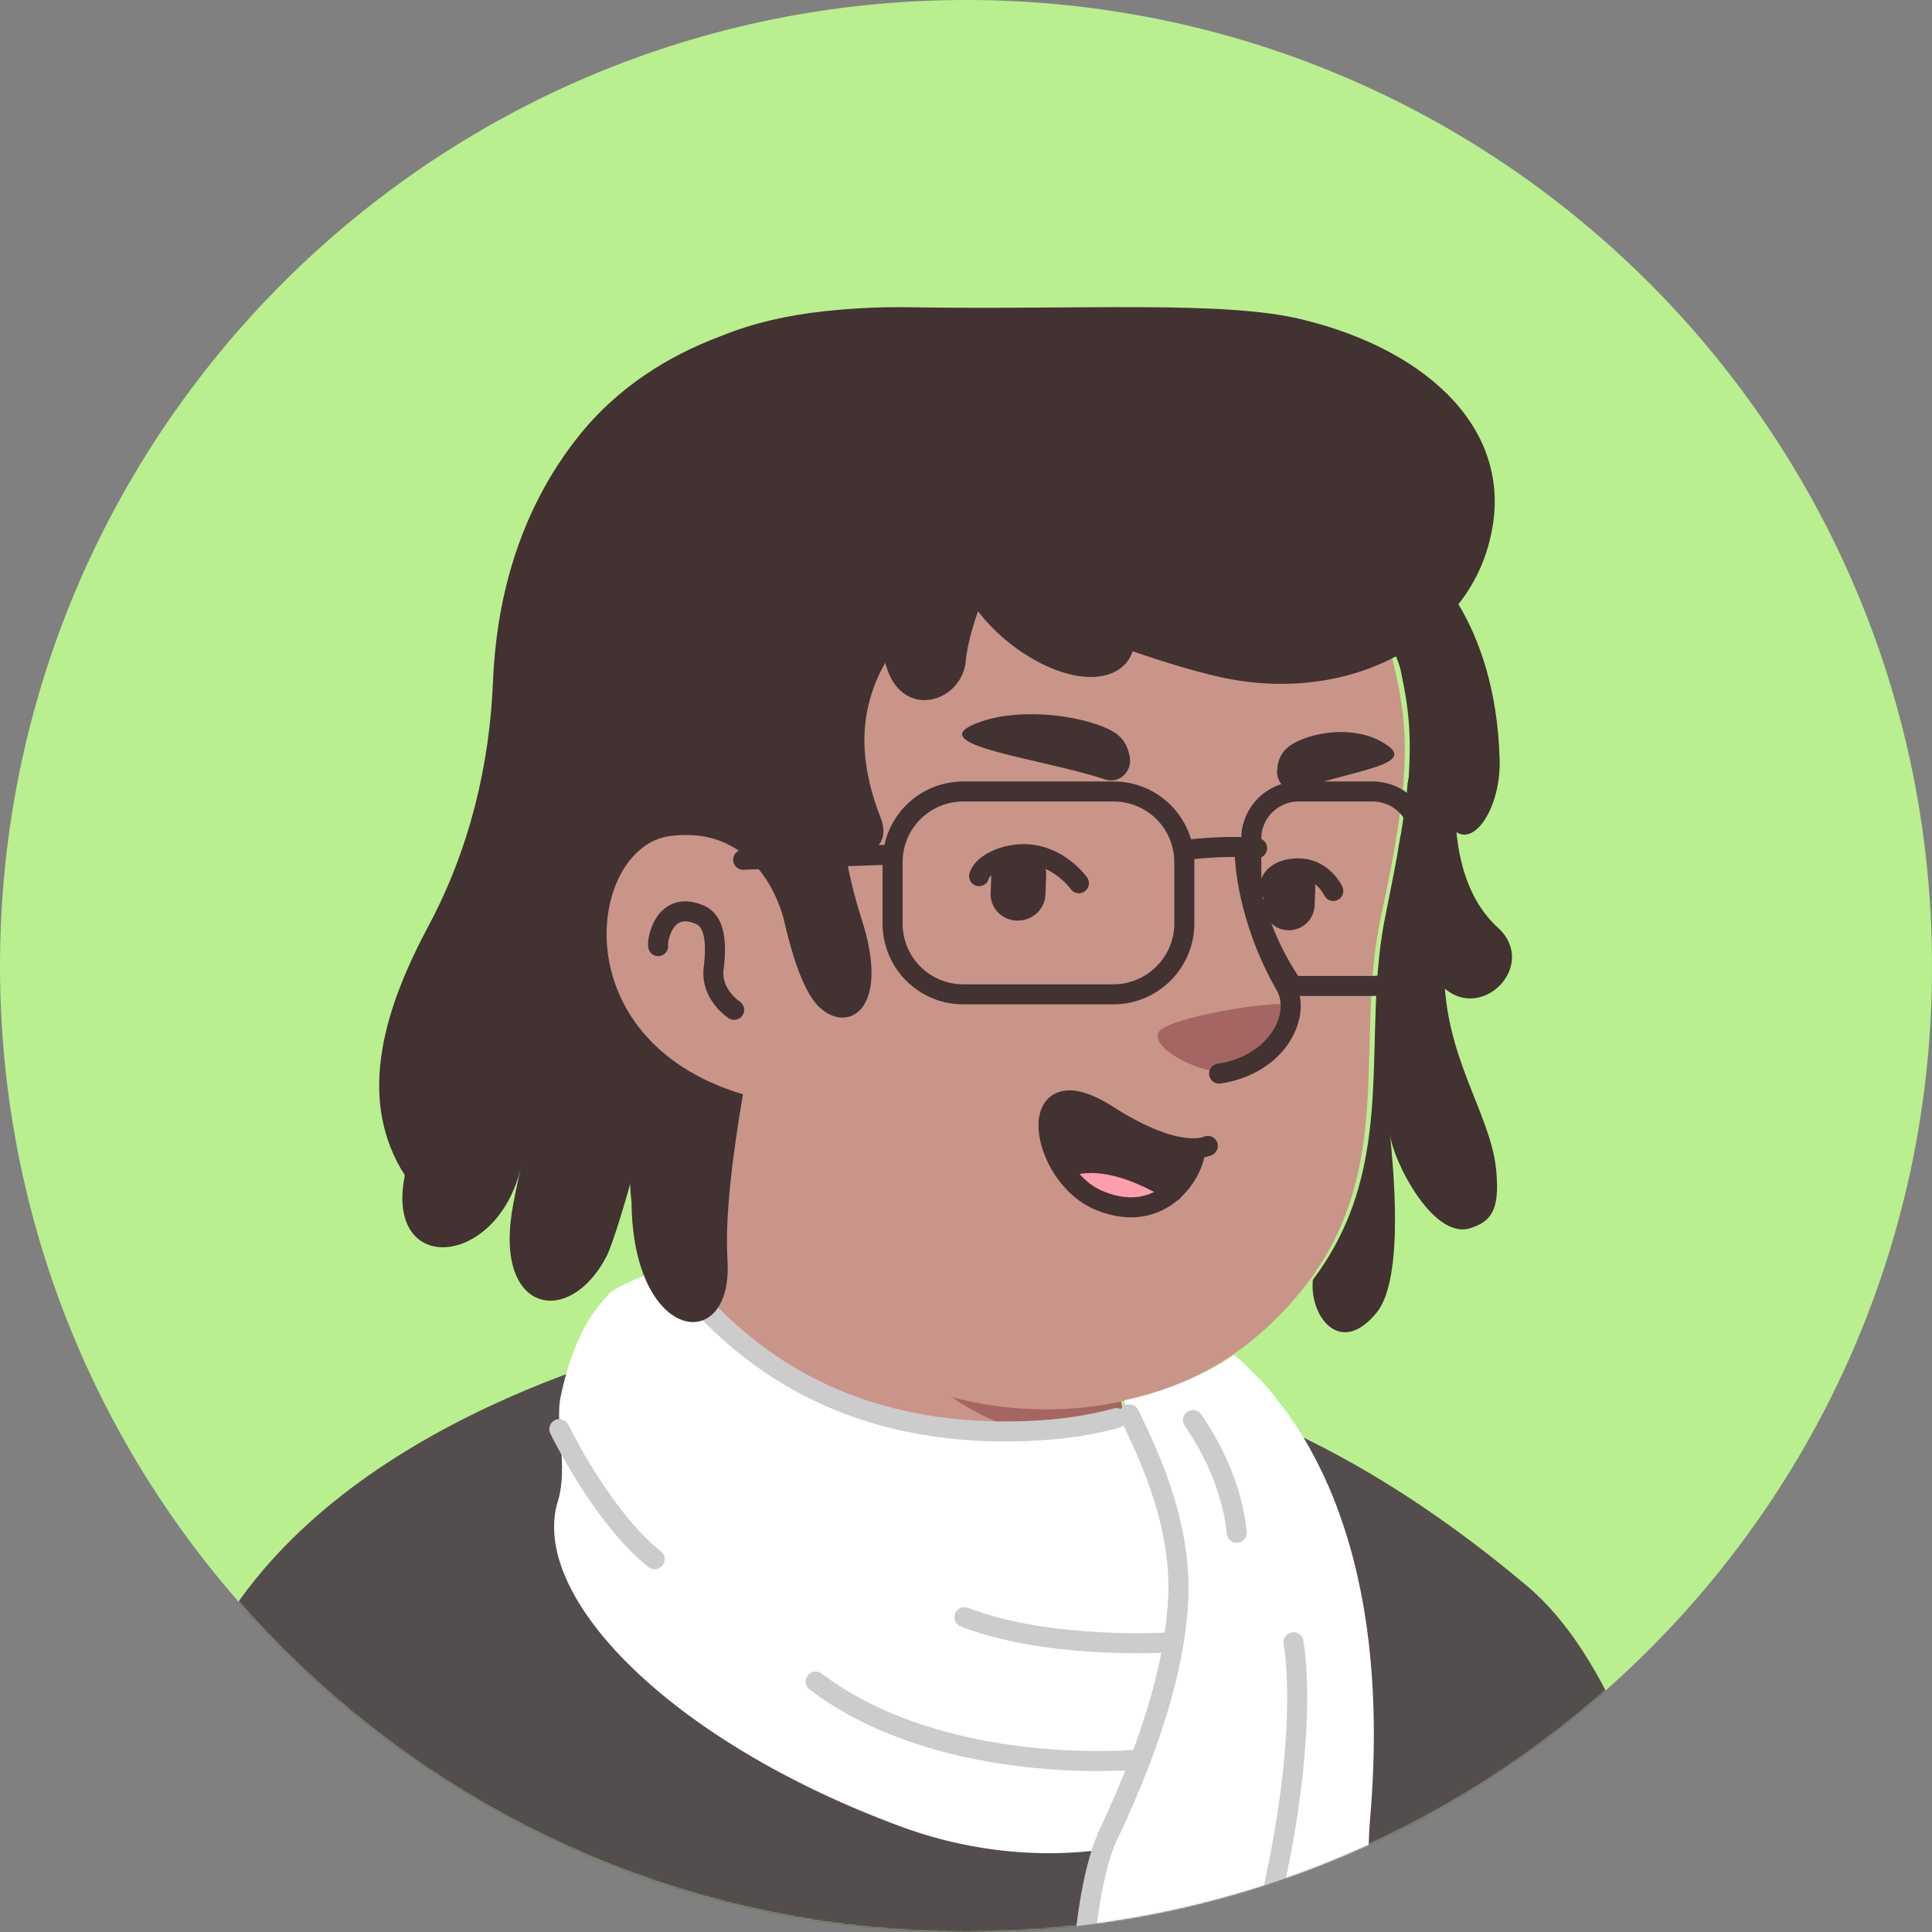<svg width="1300" height="1300" viewBox="0 0 1300 1300" fill="none" xmlns="http://www.w3.org/2000/svg">
<rect x="0" y="0" width="1300" height="1300" fill="#808080" stroke="none"/>
<path d="M650 1300C290.71 1300 0 1008.86 0 650C0 290.71 291.141 0 650 0C1009.29 0 1300 291.141 1300 650C1300.43 1009.29 1009.29 1300 650 1300Z" fill="#B9EF8E"/>
<mask id="mask0_422_4206" style="mask-type:alpha" maskUnits="userSpaceOnUse" x="0" y="0" width="1300" height="1300">
<path d="M650 1300C290.71 1300 0 1008.86 0 650C0 290.71 291.141 0 650 0C1009.29 0 1300 291.141 1300 650C1300.43 1009.29 1009.29 1300 650 1300Z" fill="#F7C0B5"/>
</mask>
<g mask="url(#mask0_422_4206)">
<path d="M1012.27 1197.33C1009.23 1199.5 1005.77 1201.67 1002.73 1203.83C999.266 1206 996.233 1208.17 992.766 1209.9C989.733 1211.63 987.133 1213.37 984.099 1215.1C983.666 1215.53 983.233 1215.53 982.799 1215.97C972.833 1222.03 962.433 1227.67 952.033 1232.87C948.999 1234.6 945.533 1236.33 942.499 1237.63C942.499 1237.63 942.066 1238.07 941.633 1238.07C938.166 1239.8 934.699 1241.53 931.233 1243.27C924.299 1246.73 916.933 1249.77 910 1252.8C906.533 1254.53 902.633 1255.83 899.166 1257.13C895.7 1258.43 891.8 1260.17 888.333 1261.47C884.866 1262.77 880.966 1264.5 877.5 1265.8C877.5 1265.8 877.499 1265.8 877.066 1265.8C873.599 1267.1 869.7 1268.4 866.233 1269.7C858.433 1272.3 850.2 1274.9 842.4 1277.5C839.8 1278.37 836.766 1279.23 834.166 1280.1C825.933 1282.7 817.7 1284.87 809.466 1286.6C806.433 1287.47 803.4 1287.9 799.933 1288.77C792.133 1290.5 783.9 1292.23 776.1 1293.97C774.366 1294.4 773.066 1294.4 771.333 1294.83C768.733 1295.27 765.7 1295.7 763.1 1296.13C759.2 1296.57 755.733 1297.43 751.833 1297.87C750.1 1298.3 748.366 1298.3 746.633 1298.73C744.466 1299.17 741.866 1299.6 739.266 1299.6C732.333 1300.47 724.966 1301.33 718.033 1302.2C715.866 1302.63 713.266 1302.63 711.1 1303.07H710.666C707.633 1303.5 704.6 1303.5 701.566 1303.93C698.533 1304.37 695.5 1304.37 692.466 1304.37C690.733 1304.37 688.566 1304.8 686.833 1304.8C683.366 1304.8 680.333 1305.23 677.3 1305.23C672.966 1305.23 669.066 1305.67 664.733 1305.67C660.4 1305.67 656.5 1305.67 652.166 1305.67C649.133 1305.67 646.1 1305.67 643.066 1305.67C460.633 1303.07 295.966 1225.5 178.967 1102.43C178.967 1102.43 178.967 1102 178.533 1102C191.967 1075.57 241.8 1027.9 293.8 988.466C359.666 938.632 452.833 907.866 452.833 907.866C452.833 907.866 513.933 897.899 740.566 945.132C913.466 981.532 987.133 1129.3 1012.27 1197.33Z" fill="#C99589"/>
<path d="M788.668 1065.17C779.568 1109.8 720.635 1136.23 621.401 1096.37C499.635 1046.97 452.835 907.865 452.835 907.865C446.335 808.199 431.168 722.832 431.168 722.832C572.001 710.699 738.401 875.365 738.401 875.365L757.468 956.832C759.201 963.765 762.668 969.832 767.868 974.165C776.968 989.765 794.734 1036.57 788.668 1065.17Z" fill="#C99589"/>
<path d="M767.866 974.598C685.1 970.265 624 958.132 558.566 840.698C614.033 889.665 679.466 908.298 748.366 916.965L757.466 956.832C759.2 964.198 762.666 970.265 767.866 974.598Z" fill="#A56663"/>
<path d="M939.034 452.432C946.834 488.832 950.734 518.299 929.501 615.366C908.267 712.432 949 809.499 846.734 898.332C777.834 958.132 657.367 969.399 561.167 903.966C528.667 881.866 498.767 851.099 474.501 810.799C455.434 779.166 433.334 749.266 408.634 721.966C374.401 684.699 333.234 609.732 353.601 477.132C386.534 261.332 600.167 236.632 726.267 260.466C852.367 284.299 917.801 356.232 939.034 452.432Z" fill="#C99589"/>
<path d="M524.338 621.867C524.338 621.867 510.905 556.867 447.638 564.667C393.038 571.6 373.971 702.467 497.905 738.867" fill="#C99589"/>
<path d="M493.997 679.5C493.997 679.5 478.397 669.533 480.131 652.2C482.731 631.833 480.131 619.266 470.597 615.366C446.764 605.4 441.997 633.133 442.864 636.6" stroke="#423232" stroke-width="13.479" stroke-miterlimit="10" stroke-linecap="round" stroke-linejoin="round"/>
<path d="M824.637 721.533C824.637 721.533 841.104 722.399 856.704 703.766C865.371 693.366 872.737 680.366 867.971 676.466C863.204 672.133 784.771 684.266 779.571 694.666C774.371 705.066 804.704 721.533 824.637 721.533Z" fill="#A56663"/>
<path d="M837.634 575.931C837.634 575.931 838.501 617.098 864.934 663.031C876.634 683.398 858.867 716.765 820.301 722.398" stroke="#423232" stroke-width="13.479" stroke-miterlimit="10" stroke-linecap="round" stroke-linejoin="round"/>
<path d="M496.384 947.754C496.384 947.754 487.717 894.021 472.984 897.054C404.517 912.654 204.751 970.721 134.984 1121.52C69.117 1264.95 63.051 1466.02 63.051 1466.02H1158.95C1158.95 1466.02 1139.02 1160.52 1027.22 1066.92C960.917 1011.02 901.117 976.787 852.151 955.987C787.151 928.254 721.717 986.321 703.084 985.021C669.717 983.287 496.384 947.754 496.384 947.754Z" fill="#544D4D"/>
<path d="M277.551 1466.02L258.051 1305.25" stroke="white" stroke-width="13.479" stroke-miterlimit="10" stroke-linecap="round" stroke-linejoin="round"/>
<path d="M1034.15 1250.65C1034.15 1250.65 1021.15 1282.29 1025.05 1313.92C1028.95 1345.55 1040.21 1391.92 1024.18 1466.02" stroke="white" stroke-width="13.479" stroke-miterlimit="10" stroke-linecap="round" stroke-linejoin="round"/>
<path d="M446.547 853.288C446.547 853.288 415.347 864.554 409.714 870.621C404.081 876.688 401.481 880.588 401.481 880.588C401.481 880.588 385.881 897.921 377.214 939.954C373.314 957.721 382.414 986.754 375.481 1009.72C355.547 1073.42 450.014 1171.35 606.014 1228.99C724.314 1272.75 854.747 1232.89 872.947 1150.55C890.281 1071.25 879.881 1035.29 871.647 1009.72C855.181 960.321 849.981 946.454 827.881 927.388C814.014 915.254 804.481 940.388 752.481 954.688C736.447 959.021 716.947 962.488 691.814 963.354C542.314 968.988 479.047 884.054 456.514 859.788C450.881 855.021 448.281 852.421 446.547 853.288Z" fill="white"/>
<path d="M751.187 954.255C735.154 958.589 715.654 962.055 690.521 962.922C541.021 968.555 477.754 883.622 455.221 859.355" stroke="#CCCCCC" stroke-width="13.479" stroke-miterlimit="10" stroke-linecap="round" stroke-linejoin="round"/>
<path d="M830.485 911.789C869.918 944.722 938.385 1030.96 921.918 1223.79C913.685 1319.12 960.051 1358.56 949.651 1373.72C947.918 1376.32 945.751 1377.62 944.018 1378.06C936.651 1379.79 929.718 1383.26 926.252 1390.19C924.952 1393.22 922.785 1395.39 919.752 1397.12C917.152 1398.86 914.118 1398.86 911.518 1398.42C902.418 1396.26 892.452 1401.46 886.818 1409.26C884.652 1412.29 882.052 1414.46 878.152 1415.32C875.552 1416.19 872.951 1415.76 871.218 1415.32C863.851 1413.16 855.618 1415.32 849.118 1420.52C847.385 1421.82 845.652 1422.69 843.485 1422.69C839.585 1422.69 836.551 1420.96 833.951 1418.36C827.885 1412.72 819.218 1410.56 810.551 1413.59C809.685 1414.02 809.251 1414.02 808.385 1414.02C802.318 1414.89 797.552 1410.12 794.085 1401.89C790.618 1394.09 782.385 1390.62 773.718 1391.49C771.985 1391.49 770.252 1391.49 768.085 1391.06C751.185 1387.16 729.518 1363.76 729.085 1335.16C728.652 1306.99 735.152 1258.02 745.985 1235.06C779.352 1164.42 791.485 1113.72 793.218 1075.59C796.685 1005.82 752.485 943.422 756.818 942.122C801.018 933.022 830.485 911.789 830.485 911.789Z" fill="white"/>
<path d="M745.553 1235.05C778.919 1164.42 791.053 1113.72 792.786 1075.59C795.386 1021.85 769.386 972.021 759.853 951.654" stroke="#CCCCCC" stroke-width="13.479" stroke-miterlimit="10" stroke-linecap="round" stroke-linejoin="round"/>
<path d="M728.647 1335.15C728.214 1306.99 734.714 1258.02 745.547 1235.05C778.914 1164.42 791.047 1113.72 792.781 1075.59" stroke="#CCCCCC" stroke-width="13.479" stroke-miterlimit="10" stroke-linecap="round" stroke-linejoin="round"/>
<path d="M767.214 1183.92C767.214 1183.92 635.481 1196.92 548.814 1131.49" stroke="#CCCCCC" stroke-width="13.479" stroke-miterlimit="10" stroke-linecap="round" stroke-linejoin="round"/>
<path d="M802.75 955.555C814.883 973.322 828.75 999.322 832.217 1031.39" stroke="#CCCCCC" stroke-width="13.479" stroke-miterlimit="10" stroke-linecap="round" stroke-linejoin="round"/>
<path d="M857.781 1415.32C857.781 1415.32 835.681 1368.52 857.781 1266.69C881.181 1158.35 870.348 1105.05 870.348 1105.05" stroke="#CCCCCC" stroke-width="13.479" stroke-miterlimit="10" stroke-linecap="round" stroke-linejoin="round"/>
<path d="M376.35 961.621C376.35 961.621 405.383 1021.42 440.483 1049.15" stroke="#CCCCCC" stroke-width="13.479" stroke-miterlimit="10" stroke-linecap="round" stroke-linejoin="round"/>
<path d="M789.322 1105.05C789.322 1105.05 706.989 1110.69 648.922 1088.15" stroke="#CCCCCC" stroke-width="13.479" stroke-miterlimit="10" stroke-linecap="round" stroke-linejoin="round"/>
<path d="M683.946 619.44C673.546 619.006 665.746 610.34 666.613 599.94L667.046 587.806C667.479 577.406 676.146 569.606 686.546 570.473C696.946 570.906 704.746 579.573 703.879 589.973L703.446 602.106C703.013 612.073 694.346 619.873 683.946 619.44Z" fill="#423232"/>
<path d="M866.379 625.939C856.846 625.506 849.479 617.272 849.913 607.739L850.346 596.472C850.779 586.939 859.013 579.572 868.546 580.006C878.079 580.439 885.446 588.672 885.013 598.206L884.579 609.472C884.146 619.006 875.913 626.372 866.379 625.939Z" fill="#423232"/>
<path d="M725.973 594.305C725.973 594.305 714.707 578.271 695.207 575.238C679.173 572.638 661.407 580.438 658.807 589.538" stroke="#423232" stroke-width="13.479" stroke-miterlimit="10" stroke-linecap="round" stroke-linejoin="round"/>
<path d="M853.807 598.207C853.807 598.207 853.807 584.34 873.74 584.34C890.207 584.34 897.14 599.507 897.14 599.507" stroke="#423232" stroke-width="13.479" stroke-miterlimit="10" stroke-linecap="round" stroke-linejoin="round"/>
<path d="M743.742 524.54C752.842 527.573 761.942 519.34 760.208 509.373C759.342 504.173 757.175 498.973 752.842 495.073C739.842 483.373 686.108 472.973 653.608 488.14C625.008 502.007 702.142 510.673 743.742 524.54Z" fill="#423232"/>
<path d="M873.31 531.473C865.944 534.073 858.144 526.273 859.444 517.173C859.877 512.406 861.61 507.64 865.077 504.173C875.477 493.773 911.01 485.54 933.544 501.573C953.044 515.006 907.11 518.906 873.31 531.473Z" fill="#423232"/>
<path d="M804.159 772.845C804.609 780.033 799.217 792.613 789.333 801.599C738.564 770.598 715.65 786.772 715.65 786.772C697.679 759.366 701.722 722.075 745.303 750.38C775.854 769.7 794.275 772.845 804.159 772.845Z" fill="#423232"/>
<path d="M789.329 801.6C778.547 811.035 762.372 816.875 740.357 807.89C730.024 803.846 721.936 795.759 715.646 786.773C715.646 786.773 738.56 770.599 789.329 801.6Z" fill="#FE9DAB"/>
<path d="M812.694 771.048C812.694 771.048 793.824 781.381 745.301 750.381C687.343 713.09 699.025 791.266 739.91 807.889C782.592 825.411 804.607 787.222 804.158 772.845" stroke="#423232" stroke-width="13.479" stroke-miterlimit="10" stroke-linecap="round" stroke-linejoin="round"/>
<path d="M715.646 786.773C715.646 786.773 738.56 770.599 789.329 801.6" stroke="#423232" stroke-width="13.479" stroke-miterlimit="10" stroke-linecap="round" stroke-linejoin="round"/>
<path d="M1007.78 624.094C987.412 605.461 981.779 578.161 980.046 559.961C993.046 568.628 1009.95 542.195 1009.08 510.995C1007.78 464.628 995.645 430.395 981.345 406.561C991.312 393.995 998.679 379.261 1002.58 362.795C1020.35 290.861 961.846 235.828 876.479 215.028C824.046 202.028 727.846 208.528 614.746 206.795C595.246 206.361 574.879 207.228 554.946 209.395C530.679 211.995 506.846 217.195 484.746 226.295C448.779 239.728 415.846 260.961 390.712 291.728C346.512 346.328 333.946 408.728 331.779 457.261C329.612 514.894 315.746 571.661 288.446 622.795C258.979 677.828 240.779 736.328 269.813 786.594C270.679 787.894 271.546 789.194 272.412 790.928C258.546 859.394 335.679 853.328 350.846 783.994C347.812 796.994 345.646 808.261 344.346 816.061C333.946 884.094 383.346 892.761 408.046 845.528C410.646 840.761 417.146 821.261 424.079 796.561C424.079 800.894 424.512 805.228 424.946 809.128C425.812 904.028 493.412 912.261 489.512 848.128C487.779 819.528 492.546 779.661 499.912 736.328C376.846 699.494 395.912 569.494 450.946 562.561C514.212 554.328 527.646 619.761 527.646 619.761C532.412 640.128 539.346 664.394 549.746 676.094C568.379 696.461 600.446 682.161 579.646 618.028C575.312 604.594 571.412 589.428 568.812 573.394C585.279 577.728 599.579 568.628 592.646 550.428C586.146 533.961 582.679 518.795 581.812 504.495C580.512 482.395 586.146 462.461 595.679 445.995C605.646 485.428 647.246 473.295 649.846 444.695C650.712 435.161 653.746 423.895 658.079 411.328C668.479 424.761 682.779 437.328 700.546 446.428C733.479 462.895 756.879 455.095 762.079 438.195C783.312 445.561 802.379 451.195 817.112 454.661C861.312 465.495 905.079 459.861 939.312 441.661C941.046 445.561 941.912 449.028 942.345 450.328C942.779 452.495 943.212 454.661 943.646 456.828C947.546 475.461 949.712 493.661 947.979 520.961C947.979 522.261 947.979 523.128 947.546 524.428C947.546 525.294 947.546 526.161 947.112 527.028C947.112 529.195 946.679 530.928 946.679 533.094C946.679 534.394 946.246 535.261 946.246 536.561C946.246 538.295 945.812 540.461 945.379 542.628C944.946 544.361 944.945 546.095 944.512 547.828C944.512 549.128 944.079 550.861 944.079 552.161C943.646 554.761 943.212 557.361 942.779 560.394C942.779 560.828 942.779 561.695 942.345 562.128C941.912 565.595 941.046 569.061 940.612 572.961C938.446 585.095 935.846 598.094 932.812 613.261C914.612 697.328 942.779 782.261 883.412 861.128C880.812 884.528 901.179 913.994 926.312 883.228C945.812 859.394 936.712 779.661 935.412 763.628C937.146 780.528 964.012 834.261 989.146 826.461C1003.01 822.128 1009.08 814.761 1006.91 789.194C1004.31 753.228 976.146 717.694 972.246 665.261C998.246 687.361 1035.08 648.794 1007.78 624.094Z" fill="#423232"/>
<path d="M749.233 669.067H648.266C621.833 669.067 600.6 647.834 600.6 621.401V580.234C600.6 553.801 621.833 532.567 648.266 532.567H749.233C775.666 532.567 796.9 553.801 796.9 580.234V621.401C796.9 647.834 775.233 669.067 749.233 669.067Z" stroke="#423232" stroke-width="13.479" stroke-miterlimit="10" stroke-linecap="round" stroke-linejoin="round"/>
<path d="M923.433 532.567H873.6C856.267 532.567 841.967 546.867 841.967 564.201V601.901C848.033 623.567 856.7 644.367 869.7 663.001C871 663.001 872.3 663.434 873.6 663.434H923.433C940.767 663.434 955.067 649.134 955.067 631.801V564.201C955.5 546.434 941.2 532.567 923.433 532.567Z" stroke="#423232" stroke-width="13.479" stroke-miterlimit="10" stroke-linecap="round" stroke-linejoin="round"/>
<path d="M796.898 572C811.632 570.267 830.265 568.967 845.865 570.7" stroke="#423232" stroke-width="13.479" stroke-miterlimit="10" stroke-linecap="round" stroke-linejoin="round"/>
<path d="M600.596 575.034L500.062 578.501" stroke="#423232" stroke-width="13.479" stroke-miterlimit="10" stroke-linecap="round" stroke-linejoin="round"/>
</g>
</svg>
